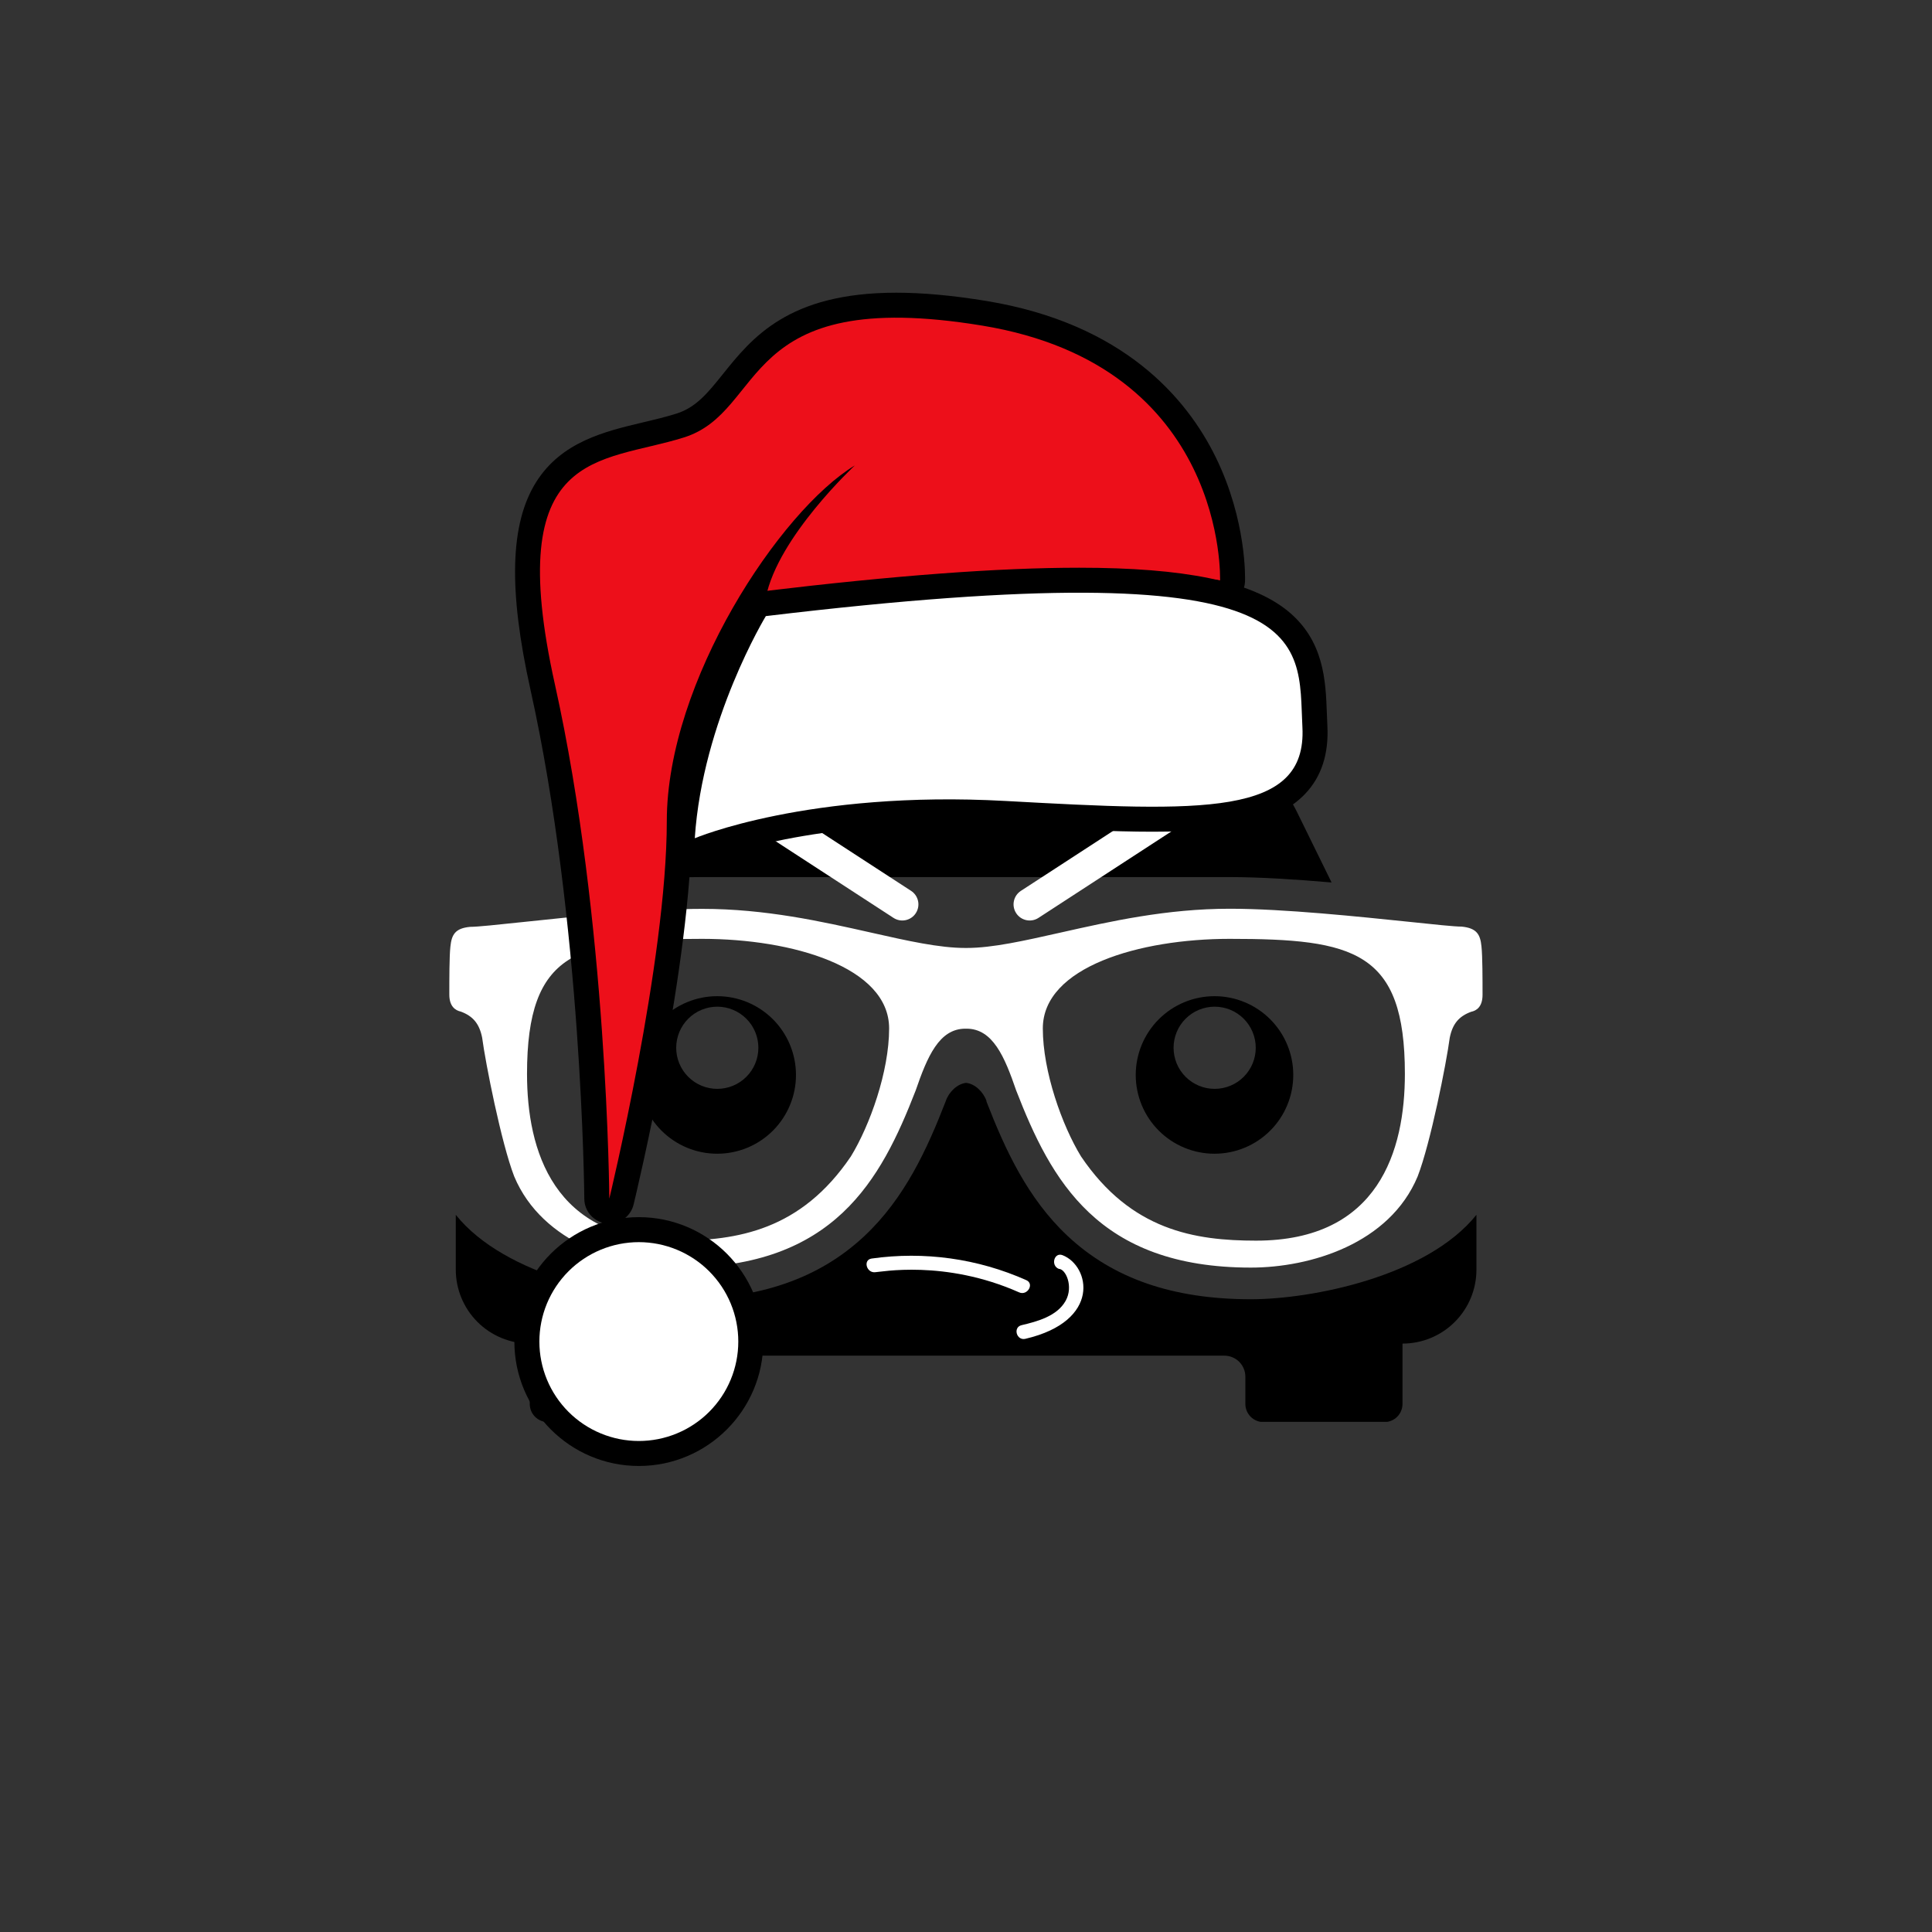 <svg xmlns="http://www.w3.org/2000/svg" xmlns:xlink="http://www.w3.org/1999/xlink" width="1080" zoomAndPan="magnify" viewBox="0 0 810 810" height="1080" preserveAspectRatio="xMidYMid meet" version="1.0"><rect x="0" y="0" width="810" height="810" fill="#333333" stroke="none"/><defs><clipPath id="3cb981e4bf"><path d="M 251 312.613 L 559 312.613 L 559 370 L 251 370 Z M 251 312.613 " clip-rule="nonzero"/></clipPath><clipPath id="c5b803d6f5"><path d="M 191 454 L 620 454 L 620 596.113 L 191 596.113 Z M 191 454 " clip-rule="nonzero"/></clipPath><clipPath id="95522d38d4"><path d="M 188.379 380 L 621.879 380 L 621.879 532 L 188.379 532 Z M 188.379 380 " clip-rule="nonzero"/></clipPath><clipPath id="860b8f5097"><path d="M 215 510 L 321 510 L 321 614.594 L 215 614.594 Z M 215 510 " clip-rule="nonzero"/></clipPath></defs><g clip-path="url(#3cb981e4bf)"><path fill="#000000" d="M 294.395 367.719 L 515.629 367.719 C 528.32 367.719 543.57 368.715 558.27 369.98 L 543.867 340.625 C 542.859 338.547 541.707 336.547 540.418 334.629 C 539.125 332.711 537.707 330.891 536.164 329.172 C 534.617 327.449 532.961 325.844 531.191 324.355 C 529.422 322.867 527.555 321.512 525.594 320.281 C 523.637 319.055 521.602 317.969 519.488 317.027 C 517.379 316.086 515.211 315.293 512.988 314.652 C 510.766 314.016 508.508 313.531 506.219 313.207 C 503.93 312.883 501.629 312.723 499.316 312.719 L 310.625 312.719 C 308.312 312.719 306.008 312.879 303.719 313.203 C 301.426 313.523 299.168 314.004 296.945 314.641 C 294.719 315.281 292.551 316.07 290.438 317.012 C 288.324 317.957 286.285 319.039 284.324 320.27 C 282.363 321.496 280.496 322.855 278.727 324.344 C 276.953 325.832 275.297 327.438 273.75 329.16 C 272.203 330.883 270.785 332.703 269.492 334.625 C 268.203 336.543 267.051 338.543 266.039 340.625 L 251.77 369.98 C 266.457 368.715 281.703 367.719 294.395 367.719 Z M 294.395 367.719 " fill-opacity="1" fill-rule="nonzero"/></g><g clip-path="url(#c5b803d6f5)"><path fill="#000000" d="M 524.418 544.715 C 491.742 544.715 466.609 536.012 447.555 518.137 C 430.793 502.406 421.375 481.875 413.668 462.039 L 413.586 461.809 L 413.586 461.559 C 412.273 457.789 408.734 454.367 405.062 454 C 401.375 454.367 397.836 457.789 396.539 461.559 L 396.457 461.809 L 396.359 462.039 C 388.668 481.875 379.23 502.406 362.488 518.137 C 343.434 536.062 318.285 544.715 285.625 544.715 C 260.012 544.715 211.805 535.199 191.09 509.316 L 191.09 532.293 C 191.09 533.309 191.137 534.32 191.238 535.332 C 191.336 536.344 191.484 537.344 191.684 538.34 C 191.883 539.336 192.129 540.32 192.426 541.293 C 192.719 542.266 193.059 543.223 193.449 544.16 C 193.84 545.098 194.273 546.016 194.75 546.91 C 195.23 547.809 195.75 548.676 196.316 549.523 C 196.879 550.367 197.484 551.18 198.129 551.965 C 198.773 552.75 199.453 553.504 200.172 554.223 C 200.891 554.941 201.641 555.621 202.426 556.266 C 203.211 556.91 204.027 557.516 204.871 558.078 C 205.715 558.641 206.586 559.164 207.484 559.645 C 208.379 560.121 209.297 560.555 210.234 560.945 C 211.172 561.332 212.129 561.676 213.098 561.969 C 214.07 562.266 215.055 562.512 216.051 562.711 C 217.047 562.906 218.051 563.055 219.062 563.156 C 220.074 563.254 221.086 563.305 222.102 563.305 L 222.102 588.621 C 222.102 589.121 222.152 589.613 222.25 590.102 C 222.344 590.59 222.488 591.066 222.68 591.527 C 222.871 591.988 223.105 592.426 223.383 592.84 C 223.66 593.254 223.973 593.637 224.324 593.988 C 224.68 594.34 225.062 594.656 225.477 594.934 C 225.891 595.211 226.328 595.445 226.789 595.633 C 227.25 595.824 227.723 595.969 228.211 596.066 C 228.703 596.164 229.195 596.211 229.695 596.211 L 280.227 596.211 C 280.727 596.211 281.219 596.164 281.707 596.066 C 282.195 595.969 282.672 595.824 283.133 595.633 C 283.594 595.445 284.031 595.211 284.445 594.934 C 284.859 594.656 285.242 594.34 285.594 593.988 C 285.945 593.637 286.262 593.254 286.539 592.84 C 286.816 592.426 287.051 591.988 287.238 591.527 C 287.43 591.066 287.574 590.59 287.672 590.102 C 287.77 589.613 287.816 589.121 287.816 588.621 L 287.816 577.176 C 287.816 576.598 287.875 576.023 287.988 575.457 C 288.102 574.891 288.266 574.34 288.488 573.805 C 288.711 573.273 288.98 572.766 289.301 572.285 C 289.621 571.805 289.988 571.359 290.395 570.949 C 290.805 570.543 291.25 570.176 291.73 569.855 C 292.211 569.535 292.719 569.262 293.254 569.043 C 293.785 568.82 294.336 568.652 294.906 568.539 C 295.473 568.43 296.043 568.371 296.621 568.371 L 513.32 568.371 C 513.898 568.371 514.473 568.43 515.039 568.539 C 515.605 568.652 516.156 568.82 516.688 569.043 C 517.223 569.262 517.73 569.535 518.211 569.855 C 518.691 570.176 519.137 570.543 519.547 570.949 C 519.953 571.359 520.32 571.805 520.641 572.285 C 520.961 572.766 521.234 573.273 521.453 573.805 C 521.676 574.34 521.844 574.891 521.957 575.457 C 522.066 576.023 522.125 576.598 522.125 577.176 L 522.125 588.621 C 522.125 589.121 522.176 589.613 522.273 590.102 C 522.371 590.59 522.516 591.062 522.707 591.523 C 522.898 591.984 523.133 592.422 523.41 592.836 C 523.688 593.25 524 593.633 524.352 593.984 C 524.703 594.336 525.09 594.652 525.504 594.93 C 525.918 595.203 526.352 595.438 526.812 595.629 C 527.273 595.82 527.746 595.965 528.234 596.062 C 528.723 596.16 529.219 596.211 529.715 596.211 L 580.414 596.211 C 580.914 596.211 581.406 596.16 581.895 596.062 C 582.383 595.965 582.855 595.82 583.316 595.629 C 583.777 595.438 584.215 595.207 584.629 594.93 C 585.043 594.652 585.426 594.336 585.777 593.984 C 586.129 593.633 586.445 593.25 586.723 592.836 C 587 592.422 587.234 591.984 587.422 591.523 C 587.613 591.062 587.758 590.59 587.855 590.102 C 587.957 589.613 588.004 589.121 588.008 588.621 L 588.008 563.305 C 589.023 563.305 590.035 563.254 591.047 563.156 C 592.055 563.055 593.059 562.906 594.055 562.711 C 595.051 562.512 596.035 562.266 597.008 561.969 C 597.98 561.676 598.934 561.332 599.871 560.945 C 600.809 560.555 601.727 560.121 602.621 559.641 C 603.52 559.164 604.387 558.641 605.23 558.078 C 606.078 557.512 606.891 556.91 607.676 556.266 C 608.461 555.621 609.211 554.938 609.93 554.219 C 610.648 553.504 611.328 552.75 611.973 551.965 C 612.617 551.18 613.223 550.363 613.785 549.52 C 614.348 548.676 614.871 547.805 615.348 546.91 C 615.828 546.016 616.262 545.098 616.648 544.16 C 617.035 543.219 617.379 542.266 617.672 541.293 C 617.969 540.32 618.211 539.336 618.41 538.34 C 618.609 537.344 618.758 536.34 618.855 535.332 C 618.953 534.32 619.004 533.309 619.004 532.293 L 619.004 509.316 C 598.223 535.199 550.016 544.715 524.418 544.715 Z M 524.418 544.715 " fill-opacity="1" fill-rule="nonzero"/></g><g clip-path="url(#95522d38d4)"><path fill="#ffffff" d="M 621.113 396.789 C 620.613 391.809 619.188 389.117 612.809 388.484 C 609.734 388.484 601.43 387.605 590.914 386.492 C 569.949 384.332 538.27 380.992 515.629 380.992 C 489.051 380.992 465.547 386.293 444.781 390.961 C 429.383 394.414 416.176 397.438 405.195 397.438 L 404.746 397.438 C 393.781 397.438 380.559 394.465 365.246 391.008 C 344.496 386.34 320.957 381.043 294.395 381.043 C 271.672 381.043 239.992 384.363 219.027 386.59 C 208.516 387.703 200.227 388.586 197.137 388.586 C 190.758 389.164 189.344 391.906 188.828 396.891 C 188.379 400.91 188.379 410.594 188.379 416.988 C 188.379 421.973 190.938 423.633 193.199 424.117 C 198.348 426.027 200.973 429.234 202.137 435.012 C 203.516 445.512 210.16 479.219 215.59 493.238 C 227.434 521.477 260.676 531.445 285.543 531.445 C 349.711 531.445 369.297 494.797 383.898 457.191 C 388.781 443.02 393.715 431.277 404.746 431.277 L 405.195 431.277 C 416.242 431.277 421.176 443.02 426.043 457.191 C 440.645 494.797 460.246 531.445 524.418 531.445 C 549.336 531.445 582.559 521.477 594.352 493.238 C 599.785 479.219 606.445 445.512 607.809 435.098 C 608.969 429.316 611.578 426.109 616.762 424.199 C 619.004 423.75 621.562 422.141 621.562 417.074 C 621.562 410.594 621.562 400.91 621.113 396.789 Z M 356.738 484.832 C 335.758 515.863 309.062 520.148 283.316 520.148 C 231.82 520.148 220.957 482.125 220.957 450.23 C 220.957 398.734 242.203 393.617 294.395 393.617 C 332.121 393.617 372.77 405.379 372.77 431.176 C 372.77 449.266 364.664 471.891 356.738 484.832 Z M 526.625 520.148 C 500.895 520.148 474.184 515.863 453.219 484.832 C 445.297 471.891 437.207 449.266 437.207 431.176 C 437.207 405.379 477.82 393.617 515.547 393.617 C 567.738 393.617 589.004 398.734 589.004 450.23 C 589.004 482.156 578.172 520.148 526.625 520.148 Z M 526.625 520.148 " fill-opacity="1" fill-rule="nonzero"/></g><path fill="#000000" d="M 300.691 417.656 C 299.609 417.656 298.531 417.707 297.453 417.812 C 296.375 417.918 295.309 418.078 294.246 418.289 C 293.184 418.5 292.137 418.766 291.102 419.078 C 290.066 419.391 289.047 419.758 288.047 420.172 C 287.047 420.586 286.07 421.047 285.117 421.559 C 284.164 422.07 283.234 422.625 282.336 423.227 C 281.438 423.828 280.57 424.473 279.73 425.16 C 278.895 425.844 278.094 426.57 277.332 427.336 C 276.566 428.102 275.84 428.902 275.152 429.742 C 274.469 430.578 273.824 431.445 273.223 432.348 C 272.625 433.246 272.066 434.172 271.559 435.129 C 271.051 436.082 270.586 437.059 270.176 438.059 C 269.762 439.059 269.398 440.078 269.082 441.113 C 268.77 442.148 268.508 443.199 268.297 444.258 C 268.086 445.32 267.93 446.391 267.824 447.469 C 267.719 448.543 267.668 449.625 267.668 450.707 C 267.668 451.789 267.723 452.867 267.828 453.945 C 267.938 455.02 268.098 456.09 268.309 457.152 C 268.52 458.211 268.785 459.262 269.098 460.297 C 269.414 461.332 269.781 462.348 270.195 463.348 C 270.609 464.348 271.074 465.324 271.586 466.277 C 272.098 467.23 272.652 468.156 273.254 469.059 C 273.855 469.957 274.5 470.824 275.188 471.66 C 275.875 472.496 276.605 473.293 277.371 474.059 C 278.137 474.824 278.938 475.547 279.773 476.234 C 280.613 476.918 281.48 477.562 282.383 478.16 C 283.281 478.762 284.211 479.316 285.164 479.824 C 286.121 480.332 287.098 480.793 288.098 481.207 C 289.098 481.621 290.117 481.98 291.152 482.293 C 292.191 482.605 293.238 482.867 294.301 483.078 C 295.363 483.289 296.43 483.445 297.508 483.547 C 298.586 483.652 299.664 483.703 300.746 483.703 C 301.828 483.699 302.91 483.645 303.984 483.539 C 305.062 483.43 306.133 483.27 307.191 483.055 C 308.254 482.844 309.301 482.578 310.336 482.262 C 311.371 481.945 312.387 481.582 313.387 481.164 C 314.387 480.75 315.363 480.285 316.316 479.773 C 317.27 479.262 318.195 478.703 319.094 478.102 C 319.992 477.496 320.859 476.852 321.695 476.164 C 322.527 475.477 323.328 474.746 324.094 473.98 C 324.855 473.215 325.578 472.41 326.266 471.574 C 326.949 470.734 327.59 469.867 328.191 468.965 C 328.789 468.062 329.344 467.137 329.852 466.18 C 330.359 465.223 330.82 464.246 331.23 463.246 C 331.645 462.246 332.004 461.227 332.316 460.191 C 332.629 459.152 332.887 458.105 333.098 457.043 C 333.305 455.98 333.461 454.91 333.566 453.836 C 333.668 452.758 333.719 451.676 333.715 450.594 C 333.715 449.516 333.656 448.438 333.551 447.363 C 333.441 446.289 333.281 445.223 333.066 444.164 C 332.855 443.105 332.59 442.059 332.273 441.027 C 331.957 439.996 331.594 438.98 331.18 437.984 C 330.762 436.984 330.301 436.012 329.789 435.062 C 329.277 434.109 328.723 433.184 328.121 432.289 C 327.52 431.391 326.875 430.527 326.191 429.691 C 325.504 428.859 324.777 428.059 324.016 427.297 C 323.25 426.535 322.449 425.812 321.613 425.129 C 320.777 424.445 319.91 423.801 319.012 423.203 C 318.113 422.605 317.188 422.051 316.234 421.543 C 315.285 421.035 314.309 420.574 313.309 420.16 C 312.312 419.746 311.297 419.387 310.262 419.07 C 309.23 418.758 308.184 418.496 307.125 418.285 C 306.066 418.078 305 417.918 303.922 417.812 C 302.848 417.707 301.773 417.656 300.691 417.656 Z M 300.691 456.508 C 300.129 456.508 299.566 456.48 299.004 456.422 C 298.441 456.367 297.887 456.281 297.332 456.172 C 296.781 456.062 296.234 455.922 295.695 455.758 C 295.152 455.594 294.625 455.402 294.102 455.188 C 293.582 454.969 293.074 454.727 292.578 454.461 C 292.078 454.191 291.598 453.902 291.129 453.59 C 290.66 453.273 290.207 452.938 289.773 452.578 C 289.336 452.223 288.922 451.84 288.523 451.441 C 288.125 451.043 287.746 450.625 287.391 450.188 C 287.031 449.75 286.699 449.297 286.387 448.828 C 286.074 448.359 285.785 447.875 285.52 447.379 C 285.254 446.879 285.016 446.371 284.801 445.848 C 284.582 445.328 284.395 444.797 284.23 444.258 C 284.07 443.715 283.934 443.168 283.824 442.617 C 283.715 442.062 283.633 441.504 283.578 440.945 C 283.523 440.383 283.496 439.82 283.5 439.254 C 283.5 438.691 283.527 438.129 283.586 437.566 C 283.641 437.008 283.723 436.449 283.836 435.895 C 283.945 435.344 284.082 434.797 284.25 434.258 C 284.414 433.719 284.602 433.188 284.82 432.668 C 285.035 432.145 285.277 431.637 285.547 431.141 C 285.812 430.641 286.102 430.16 286.418 429.691 C 286.73 429.223 287.066 428.77 287.426 428.336 C 287.785 427.898 288.164 427.484 288.562 427.086 C 288.961 426.688 289.379 426.309 289.816 425.953 C 290.254 425.594 290.707 425.258 291.176 424.945 C 291.645 424.633 292.129 424.344 292.625 424.078 C 293.125 423.812 293.633 423.574 294.156 423.359 C 294.676 423.145 295.207 422.953 295.746 422.793 C 296.285 422.629 296.832 422.492 297.387 422.383 C 297.941 422.273 298.496 422.191 299.059 422.137 C 299.621 422.082 300.184 422.055 300.746 422.055 C 301.312 422.059 301.875 422.086 302.434 422.141 C 302.996 422.199 303.555 422.281 304.105 422.391 C 304.66 422.504 305.207 422.641 305.746 422.805 C 306.285 422.969 306.816 423.16 307.336 423.375 C 307.855 423.594 308.367 423.832 308.863 424.102 C 309.359 424.367 309.844 424.656 310.312 424.973 C 310.781 425.285 311.234 425.621 311.668 425.98 C 312.105 426.336 312.52 426.715 312.918 427.117 C 313.316 427.516 313.695 427.934 314.055 428.371 C 314.41 428.805 314.746 429.258 315.059 429.727 C 315.371 430.199 315.66 430.68 315.926 431.18 C 316.191 431.676 316.43 432.188 316.648 432.707 C 316.863 433.23 317.051 433.758 317.215 434.301 C 317.379 434.84 317.516 435.387 317.625 435.938 C 317.734 436.492 317.816 437.051 317.871 437.609 C 317.926 438.172 317.953 438.734 317.953 439.301 C 317.949 439.863 317.922 440.426 317.867 440.988 C 317.812 441.551 317.727 442.109 317.617 442.66 C 317.504 443.215 317.367 443.762 317.203 444.301 C 317.039 444.844 316.848 445.371 316.633 445.895 C 316.414 446.414 316.172 446.926 315.906 447.422 C 315.641 447.922 315.352 448.402 315.035 448.871 C 314.723 449.34 314.383 449.793 314.027 450.23 C 313.668 450.664 313.289 451.082 312.887 451.48 C 312.488 451.879 312.07 452.258 311.633 452.617 C 311.195 452.973 310.742 453.309 310.273 453.621 C 309.805 453.934 309.32 454.223 308.82 454.488 C 308.324 454.754 307.812 454.992 307.289 455.207 C 306.77 455.426 306.238 455.613 305.695 455.777 C 305.156 455.938 304.609 456.074 304.055 456.184 C 303.5 456.293 302.941 456.375 302.383 456.43 C 301.82 456.484 301.258 456.512 300.691 456.508 Z M 300.691 456.508 " fill-opacity="1" fill-rule="evenodd"/><path fill="#000000" d="M 509.25 417.656 C 508.168 417.652 507.086 417.703 506.012 417.809 C 504.934 417.91 503.863 418.066 502.801 418.277 C 501.738 418.488 500.688 418.746 499.652 419.059 C 498.617 419.371 497.598 419.734 496.598 420.148 C 495.594 420.559 494.617 421.02 493.66 421.531 C 492.707 422.039 491.777 422.594 490.875 423.195 C 489.977 423.793 489.105 424.438 488.27 425.121 C 487.43 425.809 486.629 426.531 485.863 427.297 C 485.094 428.062 484.367 428.863 483.68 429.699 C 482.992 430.535 482.348 431.402 481.746 432.301 C 481.145 433.203 480.586 434.129 480.074 435.082 C 479.562 436.035 479.102 437.016 478.684 438.016 C 478.27 439.012 477.906 440.031 477.59 441.066 C 477.273 442.102 477.012 443.152 476.801 444.215 C 476.586 445.273 476.43 446.344 476.32 447.422 C 476.215 448.5 476.16 449.578 476.16 450.66 C 476.16 451.746 476.211 452.824 476.316 453.902 C 476.422 454.98 476.582 456.051 476.793 457.109 C 477.004 458.172 477.266 459.223 477.578 460.258 C 477.895 461.293 478.258 462.312 478.672 463.312 C 479.086 464.312 479.547 465.289 480.059 466.246 C 480.57 467.199 481.125 468.129 481.727 469.027 C 482.328 469.926 482.973 470.797 483.66 471.633 C 484.348 472.469 485.074 473.27 485.84 474.035 C 486.605 474.801 487.406 475.527 488.242 476.215 C 489.078 476.898 489.949 477.543 490.848 478.145 C 491.75 478.746 492.676 479.301 493.633 479.812 C 494.586 480.32 495.566 480.781 496.566 481.195 C 497.566 481.609 498.586 481.973 499.621 482.285 C 500.656 482.602 501.707 482.863 502.77 483.074 C 503.828 483.281 504.898 483.441 505.977 483.547 C 507.055 483.652 508.133 483.703 509.219 483.703 C 510.301 483.699 511.379 483.648 512.457 483.539 C 513.535 483.434 514.605 483.273 515.664 483.059 C 516.727 482.848 517.777 482.582 518.812 482.27 C 519.848 481.953 520.863 481.586 521.863 481.172 C 522.863 480.754 523.84 480.293 524.793 479.781 C 525.75 479.27 526.676 478.711 527.574 478.109 C 528.473 477.504 529.34 476.859 530.176 476.172 C 531.012 475.484 531.812 474.754 532.578 473.988 C 533.34 473.223 534.066 472.418 534.75 471.582 C 535.438 470.742 536.078 469.875 536.68 468.973 C 537.277 468.07 537.832 467.141 538.34 466.188 C 538.848 465.23 539.309 464.25 539.723 463.25 C 540.133 462.25 540.496 461.23 540.809 460.195 C 541.117 459.156 541.379 458.109 541.59 457.047 C 541.797 455.984 541.953 454.914 542.055 453.836 C 542.16 452.758 542.211 451.68 542.207 450.594 C 542.207 449.516 542.148 448.441 542.043 447.367 C 541.934 446.297 541.773 445.23 541.562 444.172 C 541.348 443.117 541.086 442.07 540.77 441.039 C 540.457 440.008 540.09 438.996 539.676 438 C 539.262 437.004 538.801 436.031 538.293 435.078 C 537.781 434.129 537.227 433.203 536.629 432.309 C 536.027 431.414 535.387 430.547 534.699 429.715 C 534.016 428.883 533.293 428.082 532.531 427.32 C 531.766 426.559 530.969 425.836 530.137 425.152 C 529.301 424.469 528.438 423.824 527.539 423.227 C 526.645 422.625 525.719 422.07 524.77 421.562 C 523.816 421.055 522.844 420.594 521.848 420.18 C 520.852 419.766 519.84 419.402 518.809 419.086 C 517.777 418.773 516.73 418.512 515.672 418.297 C 514.617 418.086 513.551 417.926 512.477 417.82 C 511.406 417.711 510.328 417.656 509.25 417.656 Z M 509.25 456.508 C 508.688 456.508 508.125 456.48 507.562 456.426 C 507 456.371 506.441 456.289 505.891 456.18 C 505.336 456.066 504.789 455.93 504.25 455.766 C 503.707 455.602 503.18 455.414 502.656 455.195 C 502.137 454.98 501.625 454.738 501.129 454.473 C 500.629 454.207 500.148 453.918 499.68 453.605 C 499.211 453.293 498.758 452.957 498.32 452.598 C 497.883 452.238 497.465 451.859 497.066 451.461 C 496.668 451.062 496.289 450.645 495.934 450.207 C 495.574 449.773 495.238 449.32 494.926 448.852 C 494.613 448.383 494.32 447.898 494.055 447.398 C 493.789 446.902 493.551 446.391 493.332 445.871 C 493.117 445.352 492.93 444.82 492.766 444.277 C 492.602 443.738 492.465 443.191 492.355 442.641 C 492.246 442.086 492.16 441.527 492.105 440.965 C 492.051 440.406 492.023 439.84 492.023 439.277 C 492.023 438.715 492.051 438.148 492.109 437.59 C 492.164 437.027 492.246 436.469 492.355 435.914 C 492.465 435.363 492.605 434.816 492.77 434.277 C 492.934 433.734 493.121 433.207 493.34 432.684 C 493.555 432.164 493.797 431.652 494.062 431.156 C 494.328 430.66 494.617 430.176 494.93 429.707 C 495.246 429.238 495.582 428.785 495.938 428.348 C 496.297 427.914 496.676 427.496 497.074 427.098 C 497.477 426.699 497.891 426.32 498.328 425.961 C 498.766 425.602 499.219 425.27 499.688 424.953 C 500.156 424.641 500.641 424.352 501.137 424.086 C 501.637 423.82 502.145 423.578 502.668 423.363 C 503.188 423.148 503.719 422.957 504.258 422.797 C 504.801 422.633 505.348 422.496 505.898 422.387 C 506.453 422.277 507.012 422.195 507.574 422.137 C 508.133 422.082 508.695 422.055 509.262 422.055 C 509.824 422.059 510.387 422.086 510.949 422.141 C 511.512 422.195 512.07 422.281 512.621 422.391 C 513.176 422.5 513.723 422.637 514.262 422.801 C 514.801 422.965 515.332 423.156 515.855 423.371 C 516.375 423.59 516.883 423.832 517.383 424.098 C 517.879 424.363 518.363 424.652 518.832 424.969 C 519.301 425.281 519.754 425.617 520.188 425.977 C 520.625 426.332 521.043 426.711 521.441 427.113 C 521.84 427.512 522.219 427.93 522.574 428.367 C 522.934 428.801 523.27 429.254 523.582 429.723 C 523.895 430.195 524.184 430.676 524.449 431.176 C 524.715 431.672 524.957 432.184 525.172 432.703 C 525.387 433.227 525.574 433.758 525.738 434.297 C 525.902 434.836 526.039 435.383 526.148 435.938 C 526.258 436.492 526.34 437.051 526.395 437.609 C 526.449 438.172 526.477 438.734 526.477 439.301 C 526.477 439.863 526.449 440.426 526.391 440.988 C 526.336 441.547 526.254 442.105 526.145 442.656 C 526.031 443.211 525.895 443.758 525.73 444.297 C 525.566 444.836 525.375 445.367 525.16 445.887 C 524.945 446.406 524.703 446.918 524.438 447.414 C 524.172 447.91 523.883 448.395 523.566 448.863 C 523.254 449.332 522.918 449.781 522.562 450.219 C 522.203 450.652 521.824 451.07 521.426 451.469 C 521.027 451.867 520.609 452.246 520.172 452.602 C 519.738 452.961 519.285 453.297 518.816 453.609 C 518.348 453.922 517.863 454.211 517.367 454.477 C 516.867 454.742 516.359 454.984 515.84 455.199 C 515.316 455.414 514.789 455.605 514.246 455.77 C 513.707 455.934 513.16 456.07 512.609 456.18 C 512.055 456.289 511.5 456.371 510.938 456.426 C 510.375 456.48 509.812 456.508 509.25 456.508 Z M 509.25 456.508 " fill-opacity="1" fill-rule="evenodd"/><path fill="#ffffff" d="M 491.164 348.547 L 435.383 384.828 C 432.254 386.863 428.066 385.977 426.031 382.848 C 423.996 379.719 424.883 375.535 428.012 373.5 L 483.793 337.219 C 486.922 335.184 491.109 336.07 493.145 339.199 C 495.18 342.328 494.293 346.512 491.164 348.547 Z M 491.164 348.547 " fill-opacity="1" fill-rule="nonzero"/><path fill="#ffffff" d="M 318.828 348.547 L 374.609 384.828 C 377.738 386.863 381.926 385.977 383.957 382.848 C 385.992 379.719 385.105 375.535 381.98 373.5 L 326.195 337.219 C 323.066 335.184 318.883 336.07 316.848 339.199 C 314.812 342.328 315.699 346.512 318.828 348.547 Z M 318.828 348.547 " fill-opacity="1" fill-rule="nonzero"/><path fill="#000000" d="M 255.465 513.02 C 255.059 513.02 254.652 512.996 254.242 512.949 C 248.98 512.336 245.004 507.895 244.973 502.598 C 244.965 501.449 244.062 386.594 222.418 289.234 C 213.066 247.172 213.828 219.477 224.809 202.074 C 235.477 185.176 253.555 180.887 269.508 177.102 C 274.203 175.988 279.059 174.836 283.582 173.414 C 291.875 170.801 296.793 164.668 303.023 156.906 C 315.242 141.672 330.449 122.715 375.766 122.715 C 386.859 122.715 399.562 123.879 413.527 126.176 C 471.109 135.648 497.602 167.012 509.684 191.66 C 522.746 218.301 522.023 242.68 521.984 243.703 C 521.875 246.684 520.504 249.473 518.215 251.379 C 516.316 252.957 513.941 253.805 511.508 253.805 C 511 253.805 510.488 253.766 509.977 253.691 C 499.184 252.098 484.574 251.289 466.551 251.289 C 404.816 251.289 323.121 260.801 322.301 260.895 C 321.895 260.945 321.484 260.969 321.078 260.969 C 319.453 260.969 317.859 260.59 316.422 259.875 C 316.398 259.922 316.375 259.965 316.348 260.008 C 299.383 289.637 290.043 319.562 290.043 344.273 C 290.043 403.457 266.637 500.883 265.641 505 C 264.496 509.75 260.246 513.02 255.465 513.02 Z M 255.465 513.02 " fill-opacity="1" fill-rule="nonzero"/><path fill="#ed0f1a" d="M 321.082 250.492 C 321.082 250.492 454.176 234.859 511.512 243.328 C 511.512 243.328 514.77 153.449 411.824 136.516 C 308.879 119.582 321.914 172.336 286.73 183.406 C 251.547 194.48 210.5 187.316 232.652 286.961 C 254.805 386.609 255.453 502.539 255.453 502.539 C 255.453 502.539 279.562 402.891 279.562 344.277 C 279.562 285.66 327.125 214.02 358.398 195.133 C 358.398 195.133 326.117 225.09 321.082 250.492 Z M 321.082 250.492 " fill-opacity="1" fill-rule="nonzero"/><g clip-path="url(#860b8f5097)"><path fill="#000000" d="M 267.836 614.617 C 239.062 614.617 215.652 591.219 215.652 562.457 C 215.652 533.695 239.062 510.297 267.836 510.297 C 296.605 510.297 320.016 533.695 320.016 562.457 C 320.016 591.219 296.605 614.617 267.836 614.617 Z M 267.836 614.617 " fill-opacity="1" fill-rule="nonzero"/></g><path fill="#ffffff" d="M 309.531 562.457 C 309.531 563.82 309.465 565.184 309.332 566.543 C 309.199 567.902 308.996 569.25 308.73 570.59 C 308.465 571.926 308.133 573.25 307.738 574.555 C 307.34 575.863 306.883 577.148 306.359 578.406 C 305.836 579.668 305.254 580.902 304.609 582.105 C 303.965 583.309 303.266 584.48 302.504 585.613 C 301.746 586.75 300.934 587.844 300.066 588.898 C 299.199 589.953 298.285 590.965 297.32 591.93 C 296.355 592.895 295.344 593.812 294.289 594.676 C 293.23 595.543 292.137 596.355 291 597.113 C 289.863 597.871 288.695 598.574 287.492 599.219 C 286.285 599.859 285.055 600.445 283.793 600.965 C 282.531 601.488 281.246 601.949 279.938 602.344 C 278.633 602.742 277.309 603.07 275.969 603.34 C 274.629 603.605 273.281 603.805 271.922 603.938 C 270.562 604.07 269.199 604.141 267.836 604.141 C 266.469 604.141 265.105 604.07 263.746 603.938 C 262.387 603.805 261.039 603.605 259.699 603.34 C 258.359 603.07 257.035 602.742 255.73 602.344 C 254.422 601.949 253.141 601.488 251.879 600.965 C 250.617 600.445 249.383 599.859 248.18 599.219 C 246.973 598.574 245.805 597.871 244.668 597.113 C 243.531 596.355 242.438 595.543 241.383 594.676 C 240.324 593.812 239.316 592.895 238.348 591.93 C 237.383 590.965 236.469 589.953 235.602 588.898 C 234.734 587.844 233.922 586.75 233.164 585.613 C 232.406 584.48 231.703 583.309 231.059 582.105 C 230.414 580.902 229.832 579.668 229.309 578.406 C 228.789 577.148 228.328 575.863 227.93 574.555 C 227.535 573.25 227.203 571.926 226.938 570.59 C 226.672 569.25 226.469 567.902 226.336 566.543 C 226.203 565.184 226.137 563.82 226.137 562.457 C 226.137 561.09 226.203 559.73 226.336 558.371 C 226.469 557.012 226.672 555.664 226.938 554.324 C 227.203 552.984 227.535 551.664 227.93 550.355 C 228.328 549.051 228.789 547.766 229.309 546.504 C 229.832 545.246 230.414 544.012 231.059 542.809 C 231.703 541.605 232.406 540.434 233.164 539.301 C 233.922 538.164 234.734 537.07 235.602 536.016 C 236.469 534.957 237.383 533.949 238.348 532.984 C 239.316 532.02 240.324 531.102 241.383 530.234 C 242.438 529.371 243.531 528.559 244.668 527.801 C 245.805 527.043 246.973 526.34 248.18 525.695 C 249.383 525.055 250.617 524.469 251.879 523.949 C 253.141 523.426 254.422 522.965 255.73 522.57 C 257.035 522.172 258.359 521.844 259.699 521.574 C 261.039 521.309 262.387 521.109 263.746 520.977 C 265.105 520.84 266.469 520.773 267.836 520.773 C 269.199 520.773 270.562 520.84 271.922 520.977 C 273.281 521.109 274.629 521.309 275.969 521.574 C 277.309 521.844 278.633 522.172 279.938 522.57 C 281.246 522.965 282.531 523.426 283.793 523.949 C 285.055 524.469 286.285 525.055 287.492 525.695 C 288.695 526.34 289.863 527.043 291 527.801 C 292.137 528.559 293.23 529.371 294.289 530.234 C 295.344 531.102 296.355 532.02 297.32 532.984 C 298.285 533.949 299.199 534.957 300.066 536.016 C 300.934 537.07 301.746 538.164 302.504 539.301 C 303.266 540.434 303.965 541.605 304.609 542.809 C 305.254 544.012 305.836 545.246 306.359 546.504 C 306.883 547.766 307.34 549.051 307.738 550.355 C 308.133 551.664 308.465 552.984 308.73 554.324 C 308.996 555.664 309.199 557.012 309.332 558.371 C 309.465 559.73 309.531 561.09 309.531 562.457 Z M 309.531 562.457 " fill-opacity="1" fill-rule="nonzero"/><path fill="#000000" d="M 291.301 361.91 C 289.152 361.91 287.016 361.25 285.211 359.965 C 282.258 357.859 280.59 354.375 280.828 350.754 C 284.215 299.285 310.988 254.734 312.125 252.863 C 313.797 250.113 316.637 248.285 319.832 247.902 C 375.266 241.25 418.645 238.02 452.438 238.02 C 496.699 238.02 524.41 243.719 539.652 255.953 C 555.172 268.414 555.797 285.453 556.297 299.141 C 556.359 300.867 556.422 302.594 556.512 304.328 C 557.125 316.078 554.004 325.648 547.242 332.773 C 536.5 344.086 517.961 348.699 483.254 348.699 C 483.25 348.699 483.25 348.699 483.25 348.699 C 466.383 348.699 446.816 347.695 421.02 346.273 C 413.137 345.836 405.23 345.617 397.512 345.617 C 333.016 345.617 295.734 360.938 295.367 361.094 C 294.059 361.641 292.676 361.91 291.301 361.91 Z M 291.301 361.91 " fill-opacity="1" fill-rule="nonzero"/><path fill="#ffffff" d="M 321.082 258.305 C 321.082 258.305 294.547 301.941 291.289 351.441 C 291.289 351.441 338.852 331.25 421.598 335.809 C 504.344 340.367 547.996 342.324 546.043 304.871 C 544.09 267.422 554.512 230.301 321.082 258.305 Z M 321.082 258.305 " fill-opacity="1" fill-rule="nonzero"/><path fill="#ffffff" d="M 428.184 538.5 C 408.879 529.832 386.719 526.73 365.789 529.766 L 365.719 529.273 C 386.738 526.23 409 529.344 428.387 538.051 Z M 428.184 538.5 " fill-opacity="1" fill-rule="nonzero"/><path fill="#ffffff" d="M 428.66 557.695 L 428.551 557.215 C 435.594 555.594 443.395 553.113 447.848 546.988 C 450.305 543.613 451.07 538.77 449.793 534.648 C 448.832 531.547 446.82 529.309 444.133 528.355 L 444.293 527.891 C 447.137 528.898 449.258 531.246 450.266 534.508 C 451.586 538.77 450.793 543.781 448.246 547.281 C 443.695 553.531 435.793 556.059 428.66 557.695 Z M 428.66 557.695 " fill-opacity="1" fill-rule="nonzero"/><path fill="#ffffff" d="M 427.277 541.832 C 430.742 543.371 433.766 538.254 430.277 536.703 C 409.891 527.645 387.547 524.539 365.461 527.645 C 361.688 528.176 363.293 533.898 367.039 533.371 C 368.82 533.371 396.086 527.973 427.281 541.832 Z M 427.277 541.832 " fill-opacity="1" fill-rule="nonzero"/><path fill="#ffffff" d="M 446.754 545.406 C 443.188 551.789 434.906 554.039 428.309 555.582 C 424.586 556.453 426.164 562.18 429.887 561.309 C 461.801 553.844 456.973 530.75 445.496 526.25 C 441.938 524.855 440.395 530.598 443.918 531.977 C 446.793 531.977 450.156 539.328 446.758 545.406 Z M 446.754 545.406 " fill-opacity="1" fill-rule="nonzero"/></svg>